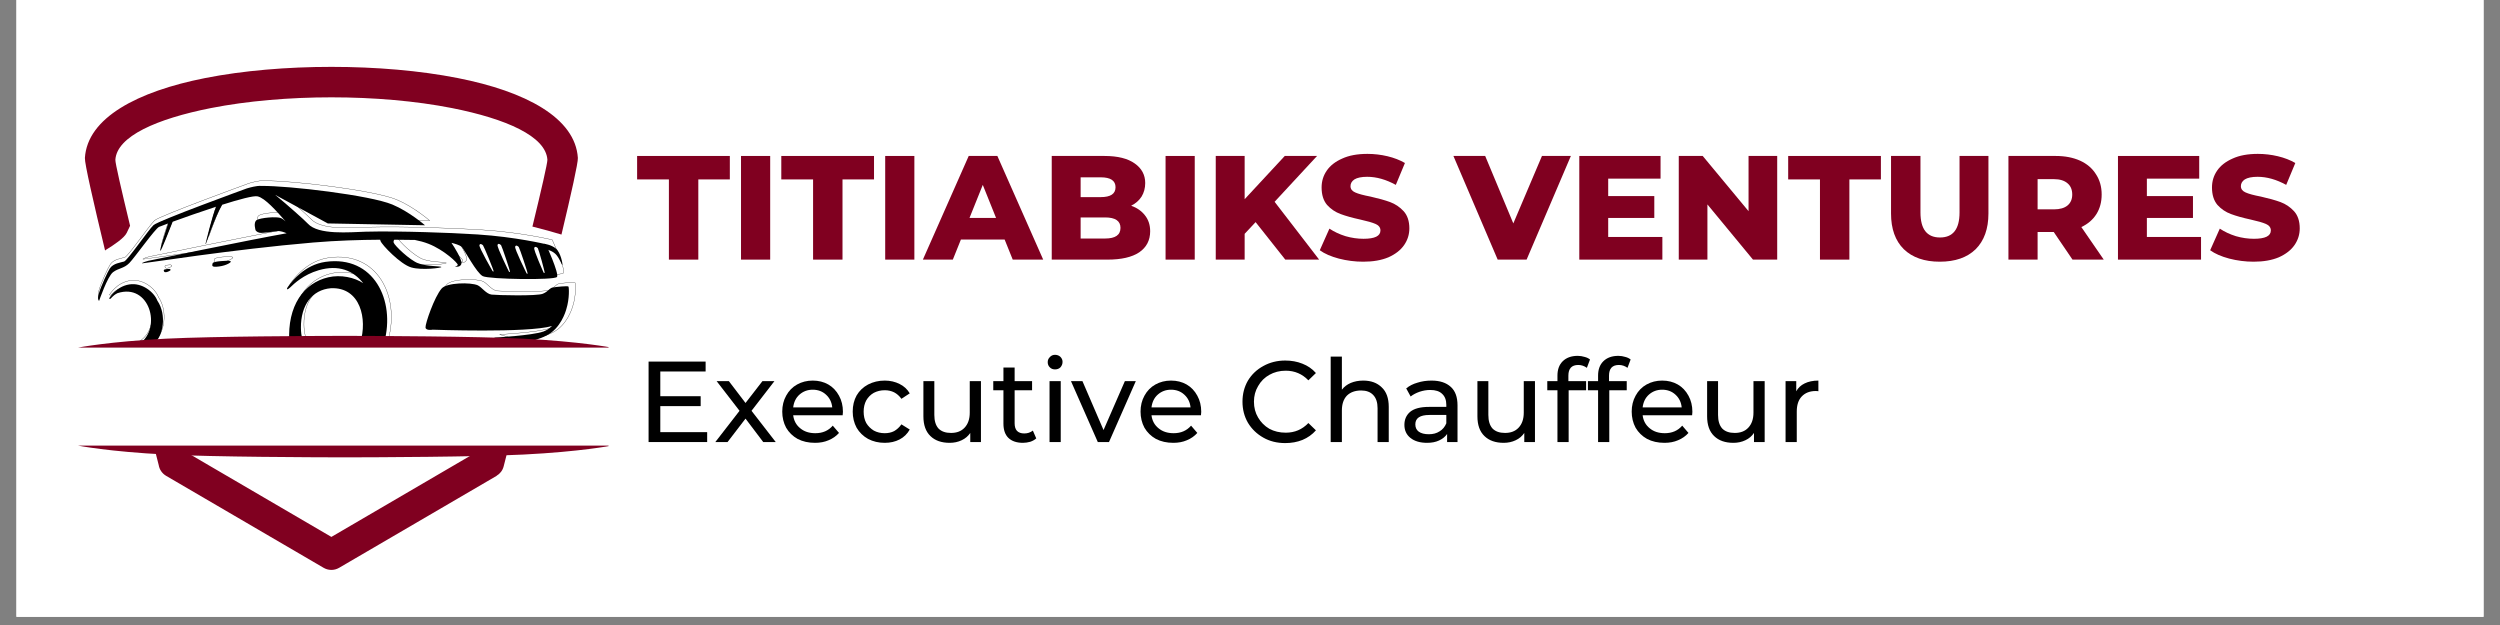 <svg xmlns="http://www.w3.org/2000/svg" xmlns:xlink="http://www.w3.org/1999/xlink" width="200" zoomAndPan="magnify" viewBox="0 0 150 37.5" height="50" preserveAspectRatio="xMidYMid meet" version="1.0"><rect x="0" y="0" width="150" height="37.5" fill="#808080" stroke="none"/><defs><g/><clipPath id="30ee4bf866"><path d="M 0.988 0 L 149.012 0 L 149.012 37.008 L 0.988 37.008 Z M 0.988 0 " clip-rule="nonzero"/></clipPath><clipPath id="135eb79064"><path d="M 5.031 4.012 L 34.73 4.012 L 34.73 34.195 L 5.031 34.195 Z M 5.031 4.012 " clip-rule="nonzero"/></clipPath><clipPath id="d66833e150"><path d="M 4.688 26.734 L 36.512 26.734 L 36.512 27.492 L 4.688 27.492 Z M 4.688 26.734 " clip-rule="nonzero"/></clipPath><clipPath id="5edb1f01ab"><path d="M 4.688 20.102 L 36.512 20.102 L 36.512 20.863 L 4.688 20.863 Z M 4.688 20.102 " clip-rule="nonzero"/></clipPath></defs><g clip-path="url(#30ee4bf866)"><path fill="#ffffff" d="M 0.988 0 L 149.012 0 L 149.012 37.008 L 0.988 37.008 Z M 0.988 0 " fill-opacity="1" fill-rule="nonzero"/><path fill="#ffffff" d="M 0.988 0 L 149.012 0 L 149.012 37.008 L 0.988 37.008 Z M 0.988 0 " fill-opacity="1" fill-rule="nonzero"/></g><path fill="#000000" d="M 13.699 15.645 C 13.699 15.645 12.793 15.656 12.758 15.797 C 12.719 15.938 12.676 16.055 13.148 15.988 C 13.621 15.926 13.883 15.723 13.852 15.691 C 13.816 15.656 13.699 15.645 13.699 15.645 Z M 10.156 16.133 C 10.156 16.133 9.836 16.141 9.828 16.207 C 9.82 16.273 9.848 16.348 9.965 16.332 C 10.082 16.316 10.258 16.223 10.238 16.184 C 10.215 16.148 10.156 16.133 10.156 16.133 Z M 7.047 17.59 C 8.977 16.961 9.73 19.688 8.371 20.625 C 8.777 20.645 9.078 20.703 9.285 20.547 C 9.758 20.203 10.035 18.906 9.441 18.039 C 9.254 17.543 8.539 16.938 7.754 17.066 C 6.941 17.199 6.539 17.914 6.539 17.914 C 6.539 17.914 6.539 17.914 6.613 17.93 C 6.66 17.938 6.723 17.754 7.047 17.59 Z M 19.855 17.293 C 21.625 17.215 22.059 19.145 21.613 20.566 L 23.051 20.547 C 23.742 18.02 22.422 15.305 19.531 15.711 C 18.266 15.891 17.535 16.863 17.289 17.191 C 17.145 17.391 17.242 17.41 17.402 17.254 C 17.648 17.016 18.203 16.484 19.117 16.215 C 20.32 15.863 21.199 16.234 21.793 16.992 C 21.27 16.645 20.445 16.465 19.699 16.637 C 18.227 16.977 17.23 18.348 17.359 20.5 C 17.371 20.676 18.199 20.539 18.199 20.539 C 18.199 20.539 18.059 20.219 18.055 19.668 C 18.043 18.328 18.711 17.387 19.855 17.293 Z M 29.641 20.258 C 29.641 20.258 31.938 20.133 32.605 19.891 C 32.812 19.816 32.984 19.691 33.121 19.562 C 31.645 19.992 25.961 19.781 25.961 19.781 C 25.961 19.781 25.547 19.859 25.531 19.645 C 25.512 19.426 26.055 17.824 26.5 17.309 C 26.805 16.953 28.246 16.93 28.664 17.117 C 28.906 17.23 29.172 17.641 29.5 17.676 C 29.828 17.715 32.223 17.773 32.57 17.625 C 32.918 17.477 32.965 17.285 33.164 17.25 C 33.367 17.211 34.051 17.145 34.105 17.191 C 34.141 17.223 34.18 17.906 33.98 18.547 C 33.934 18.719 33.633 19.699 32.812 20.121 C 31.914 20.582 30.855 20.617 30.855 20.617 Z M 5.945 18.055 C 5.945 18.055 6.445 16.59 6.781 16.332 C 7.117 16.078 7.43 16.117 7.758 15.785 C 8.086 15.449 9.305 13.723 9.543 13.613 C 9.586 13.598 9.785 13.52 10.086 13.406 C 9.957 13.793 9.559 15.02 9.617 15.047 C 9.68 15.078 10.18 13.738 10.359 13.305 C 11.035 13.059 12.031 12.707 12.969 12.402 C 12.746 12.891 12.332 14.621 12.332 14.621 C 12.332 14.621 12.332 14.621 12.348 14.648 C 12.355 14.664 12.906 12.992 13.332 12.285 C 14.34 11.965 15.219 11.727 15.453 11.781 C 15.895 11.875 16.594 12.664 17.137 13.285 C 17.031 13.191 16.934 13.117 16.867 13.09 C 16.605 12.973 15.621 13.066 15.402 13.203 C 15.184 13.344 15.336 13.816 15.336 13.816 C 15.336 13.816 15.402 13.93 15.57 13.965 C 15.734 14 16.379 13.902 16.648 13.867 C 16.809 13.844 17.043 13.93 17.199 13.996 C 14.961 14.395 8.898 15.648 8.898 15.648 C 8.898 15.648 8.473 15.762 8.531 15.801 C 8.562 15.82 13.953 14.961 18.793 14.551 C 20.223 14.43 21.625 14.391 22.809 14.383 C 22.816 14.406 22.82 14.434 22.832 14.461 C 22.91 14.691 24.035 15.867 24.68 16.047 C 25.32 16.23 26.508 16.074 26.484 16.02 C 26.457 15.961 25.637 15.992 25.109 15.805 C 24.582 15.617 23.668 14.723 23.621 14.559 C 23.602 14.492 23.621 14.43 23.656 14.383 C 24.129 14.383 24.547 14.391 24.895 14.398 C 25.16 14.449 25.441 14.523 25.703 14.625 C 26.652 14.996 27.492 15.801 27.465 15.891 C 27.441 15.98 27.285 15.992 27.285 15.992 C 27.285 15.992 27.656 16.078 27.688 15.793 C 27.711 15.555 27.266 14.824 27.086 14.57 C 27.262 14.613 27.578 14.699 27.699 14.812 C 27.867 14.98 28.59 16.383 28.969 16.57 C 29.344 16.758 33.285 16.824 33.422 16.613 C 33.555 16.402 32.754 14.652 32.754 14.652 C 32.754 14.652 30.949 14.215 28.641 14.066 C 28.496 14.059 28.352 14.051 28.199 14.043 C 28.184 14.039 28.172 14.039 28.152 14.039 C 27.367 13.984 23.957 13.844 21.926 13.902 C 20.984 13.93 19.102 14.113 18.473 13.422 C 18.297 13.23 17.258 12.301 16.516 11.695 L 19.668 13.406 L 25.5 13.516 C 25.5 13.516 24.562 12.699 23.543 12.273 C 22.199 11.715 17.336 11.137 15.691 11.156 C 15.613 11.148 15.523 11.152 15.43 11.164 C 15.133 11.203 14.809 11.305 14.809 11.305 C 14.809 11.305 9.492 13.238 9.211 13.508 C 8.922 13.773 7.648 15.633 7.445 15.691 C 7.246 15.754 6.785 15.797 6.586 16.113 C 6.465 16.301 6.066 17.141 5.922 17.637 C 5.82 17.98 5.945 18.055 5.945 18.055 " fill-opacity="1" fill-rule="evenodd"/><path stroke-linecap="round" transform="matrix(0.007, 0, 0, -0.007, 4.688, 34.196)" fill="none" stroke-linejoin="round" d="M 1304.764 2685.954 C 1304.764 2685.954 1173.552 2684.258 1168.462 2663.897 C 1162.806 2643.537 1156.585 2626.57 1225.019 2636.184 C 1293.452 2645.233 1331.345 2674.643 1326.821 2679.167 C 1321.731 2684.258 1304.764 2685.954 1304.764 2685.954 Z M 791.794 2615.258 C 791.794 2615.258 745.418 2614.127 744.286 2604.513 C 743.155 2594.898 747.114 2584.152 764.081 2586.414 C 781.048 2588.677 806.499 2602.25 803.671 2607.906 C 800.278 2612.996 791.794 2615.258 791.794 2615.258 Z M 341.603 2404.302 C 620.993 2495.358 730.147 2100.592 533.33 1964.856 C 592.149 1962.028 635.698 1953.545 665.673 1976.167 C 734.106 2025.937 774.262 2213.706 688.295 2339.262 C 661.148 2411.089 557.649 2498.751 443.97 2480.088 C 326.332 2460.858 268.079 2357.36 268.079 2357.36 C 268.079 2357.36 268.079 2357.36 278.825 2355.097 C 285.611 2353.966 294.661 2380.548 341.603 2404.302 Z M 2196.097 2447.285 C 2452.299 2458.596 2515.077 2179.206 2450.603 1973.34 L 2658.731 1976.167 C 2758.837 2342.089 2567.675 2735.159 2149.155 2676.34 C 1965.912 2650.323 1860.151 2509.497 1824.52 2461.99 C 1803.594 2433.146 1817.733 2430.318 1840.921 2452.941 C 1876.552 2487.44 1956.862 2564.357 2089.205 2603.381 C 2263.4 2654.282 2390.653 2600.554 2476.619 2490.834 C 2400.833 2541.169 2281.498 2567.185 2173.475 2542.3 C 1960.256 2493.096 1816.036 2294.582 1834.7 1982.954 C 1836.397 1957.504 1956.297 1977.299 1956.297 1977.299 C 1956.297 1977.299 1935.937 2023.675 1935.371 2103.42 C 1933.674 2297.41 2030.386 2433.711 2196.097 2447.285 Z M 3612.843 2018.019 C 3612.843 2018.019 3945.397 2036.118 4042.109 2071.183 C 4072.084 2081.928 4096.969 2100.027 4116.764 2118.69 C 3902.979 2056.478 3080.079 2087.019 3080.079 2087.019 C 3080.079 2087.019 3020.129 2075.707 3017.867 2106.813 C 3015.039 2138.485 3093.653 2370.368 3158.127 2445.023 C 3202.241 2496.489 3410.936 2499.883 3471.451 2472.735 C 3506.517 2456.334 3544.975 2396.949 3592.483 2391.859 C 3639.99 2386.204 3986.683 2377.72 4037.019 2399.212 C 4087.354 2420.703 4094.141 2448.416 4122.985 2453.506 C 4152.394 2459.162 4251.369 2468.776 4259.287 2461.99 C 4264.377 2457.465 4270.032 2358.491 4241.188 2265.738 C 4234.402 2240.853 4190.853 2098.895 4072.084 2037.814 C 3942.003 1971.077 3788.735 1965.987 3788.735 1965.987 Z M 182.113 2336.999 C 182.113 2336.999 254.505 2549.087 303.144 2586.414 C 351.783 2623.176 397.028 2617.521 444.536 2665.594 C 492.043 2714.233 668.5 2964.213 703 2980.049 C 709.221 2982.311 738.065 2993.623 781.614 3010.024 C 762.95 2954.033 705.262 2776.445 713.746 2772.486 C 722.795 2767.961 795.187 2961.951 821.204 3024.729 C 919.047 3060.36 1063.266 3111.261 1199.002 3155.375 C 1166.765 3084.679 1106.815 2834.133 1106.815 2834.133 C 1106.815 2834.133 1106.815 2834.133 1109.077 2830.174 C 1110.208 2827.912 1189.953 3069.974 1251.6 3172.342 C 1397.517 3218.719 1524.769 3253.218 1558.703 3245.3 C 1622.612 3231.727 1723.849 3117.482 1802.463 3027.557 C 1787.192 3041.13 1773.053 3051.876 1763.439 3055.835 C 1725.546 3072.802 1583.023 3059.229 1551.351 3039.434 C 1519.679 3019.073 1541.736 2950.64 1541.736 2950.64 C 1541.736 2950.64 1551.351 2934.238 1575.67 2929.148 C 1599.424 2924.058 1692.743 2938.197 1731.767 2943.287 C 1754.955 2946.681 1788.889 2934.238 1811.512 2924.624 C 1487.442 2866.936 609.681 2685.389 609.681 2685.389 C 609.681 2685.389 548.035 2668.987 556.518 2663.332 C 561.043 2660.504 1341.525 2784.928 2042.263 2844.313 C 2249.261 2861.846 2452.299 2867.501 2623.666 2868.632 C 2624.797 2865.239 2625.363 2861.28 2627.06 2857.321 C 2638.371 2823.953 2801.254 2653.717 2894.573 2627.701 C 2987.326 2601.119 3159.258 2623.742 3155.865 2631.66 C 3151.906 2640.143 3033.137 2635.619 2956.785 2662.766 C 2880.434 2689.913 2748.091 2819.428 2741.304 2843.182 C 2738.476 2852.797 2741.304 2861.846 2746.394 2868.632 C 2814.828 2868.632 2875.344 2867.501 2925.679 2866.37 C 2964.138 2859.018 3004.858 2848.272 3042.752 2833.567 C 3180.184 2779.838 3301.781 2663.332 3297.822 2650.323 C 3294.429 2637.315 3271.806 2635.619 3271.806 2635.619 C 3271.806 2635.619 3325.535 2623.176 3330.06 2664.463 C 3333.453 2698.962 3268.978 2804.723 3242.962 2841.485 C 3268.413 2835.264 3314.224 2822.821 3331.756 2806.42 C 3356.076 2782.101 3460.706 2579.062 3515.566 2551.915 C 3569.86 2524.768 4140.517 2515.153 4160.312 2545.694 C 4179.542 2576.234 4063.6 2829.608 4063.6 2829.608 C 4063.6 2829.608 3802.308 2892.952 3468.058 2914.443 C 3447.132 2915.575 3426.206 2916.706 3404.149 2917.837 C 3401.887 2918.402 3400.19 2918.402 3397.362 2918.402 C 3283.683 2926.32 2789.943 2946.681 2495.848 2938.197 C 2359.546 2934.238 2086.943 2907.657 1995.887 3007.762 C 1970.436 3035.475 1819.995 3170.08 1712.537 3257.743 L 2168.95 3010.024 L 3013.342 2994.188 C 3013.342 2994.188 2877.606 3112.392 2729.993 3174.039 C 2535.438 3254.915 1831.307 3338.619 1593.203 3335.791 C 1581.891 3336.922 1568.883 3336.356 1555.31 3334.66 C 1512.327 3329.004 1465.385 3314.299 1465.385 3314.299 C 1465.385 3314.299 695.648 3034.344 654.927 2995.319 C 613.075 2956.861 428.7 2687.651 399.29 2679.167 C 370.447 2670.118 303.71 2663.897 274.866 2618.086 C 257.333 2590.939 199.645 2469.342 178.719 2397.515 C 164.015 2347.745 182.113 2336.999 182.113 2336.999 Z M 182.113 2336.999 " stroke="#000000" stroke-width="2.268" stroke-opacity="1" stroke-miterlimit="10"/><g clip-path="url(#135eb79064)"><path fill="#800020" d="M 6.305 15.031 C 5.605 12.125 5.074 9.797 5.094 9.477 C 5.242 7.07 8.238 5.488 12.305 4.684 C 14.582 4.234 17.234 4.012 19.887 4.012 C 22.543 4.012 25.191 4.234 27.469 4.684 C 31.531 5.484 34.52 7.066 34.672 9.477 C 34.688 9.762 34.273 11.625 33.688 14.074 C 33.191 13.922 32.582 13.754 31.945 13.594 C 32.48 11.398 32.852 9.773 32.844 9.586 C 32.754 8.176 30.371 7.129 27.117 6.484 C 24.938 6.055 22.41 5.84 19.887 5.84 C 17.367 5.84 14.84 6.055 12.656 6.484 C 9.398 7.129 7.012 8.18 6.922 9.586 C 6.91 9.773 7.281 11.371 7.805 13.547 L 7.605 13.969 C 7.461 14.277 6.805 14.719 6.375 14.977 C 6.352 14.988 6.328 15.008 6.305 15.031 Z M 19.406 34.062 L 9.969 28.551 C 9.723 28.406 9.566 28.168 9.523 27.906 C 9.492 27.773 9.41 27.461 9.297 27.016 L 11.18 26.992 L 11.223 27.156 L 19.883 32.215 L 28.543 27.156 L 28.637 26.785 L 30.531 26.762 C 30.34 27.52 30.223 27.977 30.219 27.984 C 30.156 28.23 30 28.426 29.793 28.547 L 29.797 28.551 L 20.344 34.07 C 20.043 34.246 19.684 34.23 19.406 34.062 " fill-opacity="1" fill-rule="nonzero"/></g><path fill="#000000" d="M 32.82 14.973 C 32.836 14.98 33.191 15.055 33.395 15.312 C 33.602 15.57 33.707 15.902 33.742 15.891 C 33.777 15.879 33.645 15.156 33.355 14.914 C 33.066 14.672 32.633 14.625 32.633 14.625 C 32.633 14.625 32.621 14.879 32.633 14.902 C 32.645 14.926 32.82 14.973 32.82 14.973 " fill-opacity="1" fill-rule="evenodd"/><path fill="#ffffff" d="M 30.535 16.293 C 30.535 16.293 29.805 14.824 29.852 14.695 C 29.895 14.566 30.023 14.668 30.066 14.715 C 30.109 14.766 30.633 16.305 30.598 16.32 C 30.562 16.336 30.535 16.293 30.535 16.293 Z M 31.594 16.398 C 31.594 16.398 30.863 14.93 30.91 14.801 C 30.953 14.672 31.082 14.77 31.125 14.82 C 31.168 14.867 31.691 16.41 31.656 16.422 C 31.621 16.438 31.594 16.398 31.594 16.398 Z M 32.617 16.355 C 32.617 16.355 32 14.992 32.055 14.871 C 32.109 14.754 32.227 14.844 32.27 14.891 C 32.309 14.938 32.715 16.363 32.676 16.379 C 32.641 16.391 32.617 16.355 32.617 16.355 Z M 29.555 16.266 C 29.555 16.266 28.727 14.844 28.766 14.711 C 28.801 14.578 28.934 14.672 28.98 14.719 C 29.027 14.766 29.652 16.27 29.617 16.285 C 29.582 16.305 29.555 16.266 29.555 16.266 " fill-opacity="1" fill-rule="evenodd"/><g clip-path="url(#d66833e150)"><path fill="#800020" d="M 4.688 26.738 L 36.688 26.738 C 36.688 26.738 34.832 27.102 31.41 27.273 C 28.488 27.418 22.566 27.438 20.906 27.441 C 20.906 27.441 20.828 27.441 20.688 27.441 C 20.543 27.441 20.465 27.441 20.465 27.441 C 18.805 27.438 12.887 27.418 9.961 27.273 C 6.539 27.102 4.688 26.738 4.688 26.738 " fill-opacity="1" fill-rule="evenodd"/></g><g clip-path="url(#5edb1f01ab)"><path fill="#800020" d="M 4.688 20.855 L 36.688 20.855 C 36.688 20.855 34.832 20.492 31.41 20.32 C 28.488 20.176 22.566 20.156 20.906 20.152 C 20.906 20.152 20.828 20.152 20.688 20.152 C 20.543 20.152 20.465 20.152 20.465 20.152 C 18.805 20.156 12.887 20.176 9.961 20.32 C 6.539 20.492 4.688 20.855 4.688 20.855 " fill-opacity="1" fill-rule="evenodd"/></g><g fill="#800020" fill-opacity="1"><g transform="translate(38.196, 15.577)"><g><path d="M 1.938 -4.812 L 0.031 -4.812 L 0.031 -6.219 L 5.594 -6.219 L 5.594 -4.812 L 3.703 -4.812 L 3.703 0 L 1.938 0 Z M 1.938 -4.812 "/></g></g></g><g fill="#800020" fill-opacity="1"><g transform="translate(43.836, 15.577)"><g><path d="M 0.625 -6.219 L 2.375 -6.219 L 2.375 0 L 0.625 0 Z M 0.625 -6.219 "/></g></g></g><g fill="#800020" fill-opacity="1"><g transform="translate(46.847, 15.577)"><g><path d="M 1.938 -4.812 L 0.031 -4.812 L 0.031 -6.219 L 5.594 -6.219 L 5.594 -4.812 L 3.703 -4.812 L 3.703 0 L 1.938 0 Z M 1.938 -4.812 "/></g></g></g><g fill="#800020" fill-opacity="1"><g transform="translate(52.487, 15.577)"><g><path d="M 0.625 -6.219 L 2.375 -6.219 L 2.375 0 L 0.625 0 Z M 0.625 -6.219 "/></g></g></g><g fill="#800020" fill-opacity="1"><g transform="translate(55.498, 15.577)"><g><path d="M 4.781 -1.203 L 2.156 -1.203 L 1.672 0 L -0.125 0 L 2.625 -6.219 L 4.344 -6.219 L 7.094 0 L 5.266 0 Z M 4.266 -2.5 L 3.469 -4.484 L 2.672 -2.5 Z M 4.266 -2.5 "/></g></g></g><g fill="#800020" fill-opacity="1"><g transform="translate(62.479, 15.577)"><g><path d="M 5.391 -3.234 C 5.742 -3.109 6.02 -2.914 6.219 -2.656 C 6.426 -2.395 6.531 -2.078 6.531 -1.703 C 6.531 -1.16 6.312 -0.738 5.875 -0.438 C 5.438 -0.145 4.801 0 3.969 0 L 0.625 0 L 0.625 -6.219 L 3.797 -6.219 C 4.586 -6.219 5.191 -6.066 5.609 -5.766 C 6.023 -5.473 6.234 -5.082 6.234 -4.594 C 6.234 -4.289 6.16 -4.02 6.016 -3.781 C 5.867 -3.551 5.66 -3.367 5.391 -3.234 Z M 2.359 -4.938 L 2.359 -3.75 L 3.562 -3.75 C 4.156 -3.75 4.453 -3.945 4.453 -4.344 C 4.453 -4.738 4.156 -4.938 3.562 -4.938 Z M 3.828 -1.266 C 4.441 -1.266 4.75 -1.477 4.75 -1.906 C 4.75 -2.32 4.441 -2.531 3.828 -2.531 L 2.359 -2.531 L 2.359 -1.266 Z M 3.828 -1.266 "/></g></g></g><g fill="#800020" fill-opacity="1"><g transform="translate(69.309, 15.577)"><g><path d="M 0.625 -6.219 L 2.375 -6.219 L 2.375 0 L 0.625 0 Z M 0.625 -6.219 "/></g></g></g><g fill="#800020" fill-opacity="1"><g transform="translate(72.32, 15.577)"><g><path d="M 3.016 -2.25 L 2.359 -1.547 L 2.359 0 L 0.625 0 L 0.625 -6.219 L 2.359 -6.219 L 2.359 -3.625 L 4.766 -6.219 L 6.703 -6.219 L 4.156 -3.469 L 6.828 0 L 4.797 0 Z M 3.016 -2.25 "/></g></g></g><g fill="#800020" fill-opacity="1"><g transform="translate(78.999, 15.577)"><g><path d="M 2.797 0.125 C 2.297 0.125 1.805 0.062 1.328 -0.062 C 0.859 -0.188 0.477 -0.352 0.188 -0.562 L 0.766 -1.859 C 1.047 -1.672 1.367 -1.52 1.734 -1.406 C 2.098 -1.301 2.457 -1.25 2.812 -1.25 C 3.488 -1.25 3.828 -1.414 3.828 -1.75 C 3.828 -1.926 3.727 -2.055 3.531 -2.141 C 3.344 -2.223 3.035 -2.312 2.609 -2.406 C 2.141 -2.508 1.75 -2.617 1.438 -2.734 C 1.125 -2.848 0.852 -3.031 0.625 -3.281 C 0.406 -3.539 0.297 -3.891 0.297 -4.328 C 0.297 -4.703 0.398 -5.039 0.609 -5.344 C 0.816 -5.645 1.125 -5.883 1.531 -6.062 C 1.938 -6.25 2.441 -6.344 3.047 -6.344 C 3.453 -6.344 3.852 -6.297 4.25 -6.203 C 4.645 -6.109 4.992 -5.973 5.297 -5.797 L 4.75 -4.484 C 4.164 -4.805 3.594 -4.969 3.031 -4.969 C 2.688 -4.969 2.43 -4.914 2.266 -4.812 C 2.109 -4.707 2.031 -4.57 2.031 -4.406 C 2.031 -4.238 2.125 -4.113 2.312 -4.031 C 2.5 -3.945 2.805 -3.863 3.234 -3.781 C 3.703 -3.676 4.094 -3.566 4.406 -3.453 C 4.719 -3.336 4.988 -3.156 5.219 -2.906 C 5.445 -2.656 5.562 -2.312 5.562 -1.875 C 5.562 -1.508 5.457 -1.176 5.25 -0.875 C 5.039 -0.57 4.727 -0.328 4.312 -0.141 C 3.895 0.035 3.391 0.125 2.797 0.125 Z M 2.797 0.125 "/></g></g></g><g fill="#800020" fill-opacity="1"><g transform="translate(84.745, 15.577)"><g/></g></g><g fill="#800020" fill-opacity="1"><g transform="translate(87.33, 15.577)"><g><path d="M 6.922 -6.219 L 4.266 0 L 2.531 0 L -0.125 -6.219 L 1.781 -6.219 L 3.469 -2.172 L 5.188 -6.219 Z M 6.922 -6.219 "/></g></g></g><g fill="#800020" fill-opacity="1"><g transform="translate(94.133, 15.577)"><g><path d="M 5.609 -1.359 L 5.609 0 L 0.625 0 L 0.625 -6.219 L 5.5 -6.219 L 5.5 -4.859 L 2.359 -4.859 L 2.359 -3.812 L 5.125 -3.812 L 5.125 -2.5 L 2.359 -2.5 L 2.359 -1.359 Z M 5.609 -1.359 "/></g></g></g><g fill="#800020" fill-opacity="1"><g transform="translate(100.101, 15.577)"><g><path d="M 6.531 -6.219 L 6.531 0 L 5.078 0 L 2.344 -3.312 L 2.344 0 L 0.625 0 L 0.625 -6.219 L 2.062 -6.219 L 4.812 -2.906 L 4.812 -6.219 Z M 6.531 -6.219 "/></g></g></g><g fill="#800020" fill-opacity="1"><g transform="translate(107.26, 15.577)"><g><path d="M 1.938 -4.812 L 0.031 -4.812 L 0.031 -6.219 L 5.594 -6.219 L 5.594 -4.812 L 3.703 -4.812 L 3.703 0 L 1.938 0 Z M 1.938 -4.812 "/></g></g></g><g fill="#800020" fill-opacity="1"><g transform="translate(112.9, 15.577)"><g><path d="M 3.484 0.125 C 2.566 0.125 1.848 -0.125 1.328 -0.625 C 0.816 -1.133 0.562 -1.848 0.562 -2.766 L 0.562 -6.219 L 2.328 -6.219 L 2.328 -2.828 C 2.328 -1.828 2.719 -1.328 3.5 -1.328 C 4.281 -1.328 4.672 -1.828 4.672 -2.828 L 4.672 -6.219 L 6.406 -6.219 L 6.406 -2.766 C 6.406 -1.848 6.148 -1.133 5.641 -0.625 C 5.129 -0.125 4.41 0.125 3.484 0.125 Z M 3.484 0.125 "/></g></g></g><g fill="#800020" fill-opacity="1"><g transform="translate(119.881, 15.577)"><g><path d="M 3.344 -1.656 L 2.375 -1.656 L 2.375 0 L 0.625 0 L 0.625 -6.219 L 3.469 -6.219 C 4.02 -6.219 4.504 -6.125 4.922 -5.938 C 5.336 -5.75 5.656 -5.477 5.875 -5.125 C 6.102 -4.781 6.219 -4.375 6.219 -3.906 C 6.219 -3.457 6.113 -3.066 5.906 -2.734 C 5.695 -2.398 5.395 -2.141 5 -1.953 L 6.344 0 L 4.469 0 Z M 4.453 -3.906 C 4.453 -4.195 4.359 -4.422 4.172 -4.578 C 3.984 -4.742 3.711 -4.828 3.359 -4.828 L 2.375 -4.828 L 2.375 -3.016 L 3.359 -3.016 C 3.711 -3.016 3.984 -3.094 4.172 -3.25 C 4.359 -3.406 4.453 -3.625 4.453 -3.906 Z M 4.453 -3.906 "/></g></g></g><g fill="#800020" fill-opacity="1"><g transform="translate(126.453, 15.577)"><g><path d="M 5.609 -1.359 L 5.609 0 L 0.625 0 L 0.625 -6.219 L 5.5 -6.219 L 5.5 -4.859 L 2.359 -4.859 L 2.359 -3.812 L 5.125 -3.812 L 5.125 -2.5 L 2.359 -2.5 L 2.359 -1.359 Z M 5.609 -1.359 "/></g></g></g><g fill="#800020" fill-opacity="1"><g transform="translate(132.422, 15.577)"><g><path d="M 2.797 0.125 C 2.297 0.125 1.805 0.062 1.328 -0.062 C 0.859 -0.188 0.477 -0.352 0.188 -0.562 L 0.766 -1.859 C 1.047 -1.672 1.367 -1.52 1.734 -1.406 C 2.098 -1.301 2.457 -1.25 2.812 -1.25 C 3.488 -1.25 3.828 -1.414 3.828 -1.75 C 3.828 -1.926 3.727 -2.055 3.531 -2.141 C 3.344 -2.223 3.035 -2.312 2.609 -2.406 C 2.141 -2.508 1.75 -2.617 1.438 -2.734 C 1.125 -2.848 0.852 -3.031 0.625 -3.281 C 0.406 -3.539 0.297 -3.891 0.297 -4.328 C 0.297 -4.703 0.398 -5.039 0.609 -5.344 C 0.816 -5.645 1.125 -5.883 1.531 -6.062 C 1.938 -6.25 2.441 -6.344 3.047 -6.344 C 3.453 -6.344 3.852 -6.297 4.25 -6.203 C 4.645 -6.109 4.992 -5.973 5.297 -5.797 L 4.75 -4.484 C 4.164 -4.805 3.594 -4.969 3.031 -4.969 C 2.688 -4.969 2.43 -4.914 2.266 -4.812 C 2.109 -4.707 2.031 -4.57 2.031 -4.406 C 2.031 -4.238 2.125 -4.113 2.312 -4.031 C 2.5 -3.945 2.805 -3.863 3.234 -3.781 C 3.703 -3.676 4.094 -3.566 4.406 -3.453 C 4.719 -3.336 4.988 -3.156 5.219 -2.906 C 5.445 -2.656 5.562 -2.312 5.562 -1.875 C 5.562 -1.508 5.457 -1.176 5.25 -0.875 C 5.039 -0.57 4.727 -0.328 4.312 -0.141 C 3.895 0.035 3.391 0.125 2.797 0.125 Z M 2.797 0.125 "/></g></g></g><g fill="#000000" fill-opacity="1"><g transform="translate(38.196, 26.523)"><g><path d="M 4.234 -0.594 L 4.234 0 L 0.719 0 L 0.719 -4.828 L 4.141 -4.828 L 4.141 -4.234 L 1.422 -4.234 L 1.422 -2.75 L 3.844 -2.75 L 3.844 -2.156 L 1.422 -2.156 L 1.422 -0.594 Z M 4.234 -0.594 "/></g></g></g><g fill="#000000" fill-opacity="1"><g transform="translate(42.825, 26.523)"><g><path d="M 2.969 0 L 1.906 -1.406 L 0.828 0 L 0.094 0 L 1.547 -1.875 L 0.172 -3.656 L 0.906 -3.656 L 1.906 -2.344 L 2.922 -3.656 L 3.641 -3.656 L 2.266 -1.875 L 3.719 0 Z M 2.969 0 "/></g></g></g><g fill="#000000" fill-opacity="1"><g transform="translate(46.638, 26.523)"><g><path d="M 3.938 -1.812 C 3.938 -1.758 3.93 -1.691 3.922 -1.609 L 0.953 -1.609 C 0.992 -1.285 1.133 -1.023 1.375 -0.828 C 1.613 -0.629 1.914 -0.531 2.281 -0.531 C 2.719 -0.531 3.066 -0.68 3.328 -0.984 L 3.703 -0.547 C 3.535 -0.359 3.328 -0.211 3.078 -0.109 C 2.836 -0.004 2.566 0.047 2.266 0.047 C 1.867 0.047 1.52 -0.031 1.219 -0.188 C 0.926 -0.352 0.695 -0.578 0.531 -0.859 C 0.375 -1.148 0.297 -1.473 0.297 -1.828 C 0.297 -2.18 0.375 -2.5 0.531 -2.781 C 0.688 -3.07 0.906 -3.297 1.188 -3.453 C 1.469 -3.609 1.781 -3.688 2.125 -3.688 C 2.477 -3.688 2.789 -3.609 3.062 -3.453 C 3.332 -3.297 3.547 -3.07 3.703 -2.781 C 3.859 -2.5 3.938 -2.176 3.938 -1.812 Z M 2.125 -3.141 C 1.812 -3.141 1.547 -3.039 1.328 -2.844 C 1.117 -2.656 0.992 -2.398 0.953 -2.078 L 3.297 -2.078 C 3.266 -2.391 3.141 -2.645 2.922 -2.844 C 2.711 -3.039 2.445 -3.141 2.125 -3.141 Z M 2.125 -3.141 "/></g></g></g><g fill="#000000" fill-opacity="1"><g transform="translate(50.866, 26.523)"><g><path d="M 2.219 0.047 C 1.852 0.047 1.52 -0.031 1.219 -0.188 C 0.926 -0.352 0.695 -0.578 0.531 -0.859 C 0.375 -1.148 0.297 -1.473 0.297 -1.828 C 0.297 -2.191 0.375 -2.516 0.531 -2.797 C 0.695 -3.078 0.926 -3.297 1.219 -3.453 C 1.52 -3.609 1.852 -3.688 2.219 -3.688 C 2.551 -3.688 2.848 -3.617 3.109 -3.484 C 3.367 -3.359 3.57 -3.172 3.719 -2.922 L 3.219 -2.594 C 3.094 -2.77 2.945 -2.898 2.781 -2.984 C 2.613 -3.066 2.426 -3.109 2.219 -3.109 C 1.977 -3.109 1.758 -3.055 1.562 -2.953 C 1.375 -2.848 1.223 -2.695 1.109 -2.5 C 1.004 -2.301 0.953 -2.078 0.953 -1.828 C 0.953 -1.566 1.004 -1.336 1.109 -1.141 C 1.223 -0.953 1.375 -0.801 1.562 -0.688 C 1.758 -0.582 1.977 -0.531 2.219 -0.531 C 2.426 -0.531 2.613 -0.57 2.781 -0.656 C 2.945 -0.75 3.094 -0.883 3.219 -1.062 L 3.719 -0.75 C 3.57 -0.488 3.367 -0.289 3.109 -0.156 C 2.848 -0.02 2.551 0.047 2.219 0.047 Z M 2.219 0.047 "/></g></g></g><g fill="#000000" fill-opacity="1"><g transform="translate(54.81, 26.523)"><g><path d="M 4.047 -3.656 L 4.047 0 L 3.406 0 L 3.406 -0.547 C 3.281 -0.359 3.109 -0.211 2.891 -0.109 C 2.672 -0.004 2.43 0.047 2.172 0.047 C 1.68 0.047 1.297 -0.086 1.016 -0.359 C 0.734 -0.629 0.594 -1.023 0.594 -1.547 L 0.594 -3.656 L 1.25 -3.656 L 1.25 -1.625 C 1.25 -1.27 1.332 -1 1.5 -0.812 C 1.676 -0.633 1.926 -0.547 2.25 -0.547 C 2.594 -0.547 2.863 -0.648 3.062 -0.859 C 3.27 -1.078 3.375 -1.379 3.375 -1.766 L 3.375 -3.656 Z M 4.047 -3.656 "/></g></g></g><g fill="#000000" fill-opacity="1"><g transform="translate(59.487, 26.523)"><g><path d="M 2.688 -0.219 C 2.594 -0.133 2.473 -0.066 2.328 -0.016 C 2.18 0.023 2.035 0.047 1.891 0.047 C 1.516 0.047 1.223 -0.051 1.016 -0.25 C 0.816 -0.445 0.719 -0.734 0.719 -1.109 L 0.719 -3.109 L 0.109 -3.109 L 0.109 -3.656 L 0.719 -3.656 L 0.719 -4.469 L 1.391 -4.469 L 1.391 -3.656 L 2.438 -3.656 L 2.438 -3.109 L 1.391 -3.109 L 1.391 -1.125 C 1.391 -0.926 1.438 -0.773 1.531 -0.672 C 1.633 -0.566 1.781 -0.516 1.969 -0.516 C 2.164 -0.516 2.336 -0.57 2.484 -0.688 Z M 2.688 -0.219 "/></g></g></g><g fill="#000000" fill-opacity="1"><g transform="translate(62.347, 26.523)"><g><path d="M 0.625 -3.656 L 1.297 -3.656 L 1.297 0 L 0.625 0 Z M 0.953 -4.359 C 0.828 -4.359 0.723 -4.398 0.641 -4.484 C 0.555 -4.566 0.516 -4.672 0.516 -4.797 C 0.516 -4.91 0.555 -5.008 0.641 -5.094 C 0.723 -5.188 0.828 -5.234 0.953 -5.234 C 1.086 -5.234 1.195 -5.191 1.281 -5.109 C 1.363 -5.023 1.406 -4.926 1.406 -4.812 C 1.406 -4.688 1.363 -4.578 1.281 -4.484 C 1.195 -4.398 1.086 -4.359 0.953 -4.359 Z M 0.953 -4.359 "/></g></g></g><g fill="#000000" fill-opacity="1"><g transform="translate(64.274, 26.523)"><g><path d="M 3.875 -3.656 L 2.266 0 L 1.594 0 L -0.016 -3.656 L 0.672 -3.656 L 1.938 -0.719 L 3.219 -3.656 Z M 3.875 -3.656 "/></g></g></g><g fill="#000000" fill-opacity="1"><g transform="translate(68.136, 26.523)"><g><path d="M 3.938 -1.812 C 3.938 -1.758 3.93 -1.691 3.922 -1.609 L 0.953 -1.609 C 0.992 -1.285 1.133 -1.023 1.375 -0.828 C 1.613 -0.629 1.914 -0.531 2.281 -0.531 C 2.719 -0.531 3.066 -0.68 3.328 -0.984 L 3.703 -0.547 C 3.535 -0.359 3.328 -0.211 3.078 -0.109 C 2.836 -0.004 2.566 0.047 2.266 0.047 C 1.867 0.047 1.52 -0.031 1.219 -0.188 C 0.926 -0.352 0.695 -0.578 0.531 -0.859 C 0.375 -1.148 0.297 -1.473 0.297 -1.828 C 0.297 -2.18 0.375 -2.5 0.531 -2.781 C 0.688 -3.07 0.906 -3.297 1.188 -3.453 C 1.469 -3.609 1.781 -3.688 2.125 -3.688 C 2.477 -3.688 2.789 -3.609 3.062 -3.453 C 3.332 -3.297 3.547 -3.07 3.703 -2.781 C 3.859 -2.5 3.938 -2.176 3.938 -1.812 Z M 2.125 -3.141 C 1.812 -3.141 1.547 -3.039 1.328 -2.844 C 1.117 -2.656 0.992 -2.398 0.953 -2.078 L 3.297 -2.078 C 3.266 -2.391 3.141 -2.645 2.922 -2.844 C 2.711 -3.039 2.445 -3.141 2.125 -3.141 Z M 2.125 -3.141 "/></g></g></g><g fill="#000000" fill-opacity="1"><g transform="translate(72.363, 26.523)"><g/></g></g><g fill="#000000" fill-opacity="1"><g transform="translate(74.221, 26.523)"><g><path d="M 2.891 0.062 C 2.398 0.062 1.961 -0.047 1.578 -0.266 C 1.191 -0.484 0.883 -0.781 0.656 -1.156 C 0.438 -1.531 0.328 -1.953 0.328 -2.422 C 0.328 -2.891 0.438 -3.312 0.656 -3.688 C 0.883 -4.062 1.191 -4.352 1.578 -4.562 C 1.973 -4.781 2.41 -4.891 2.891 -4.891 C 3.266 -4.891 3.609 -4.828 3.922 -4.703 C 4.242 -4.578 4.516 -4.391 4.734 -4.141 L 4.281 -3.703 C 3.914 -4.086 3.461 -4.281 2.922 -4.281 C 2.555 -4.281 2.227 -4.195 1.938 -4.031 C 1.656 -3.875 1.43 -3.648 1.266 -3.359 C 1.098 -3.078 1.016 -2.766 1.016 -2.422 C 1.016 -2.066 1.098 -1.75 1.266 -1.469 C 1.43 -1.188 1.656 -0.961 1.938 -0.797 C 2.227 -0.641 2.555 -0.562 2.922 -0.562 C 3.461 -0.562 3.914 -0.754 4.281 -1.141 L 4.734 -0.703 C 4.516 -0.453 4.242 -0.258 3.922 -0.125 C 3.609 0 3.266 0.062 2.891 0.062 Z M 2.891 0.062 "/></g></g></g><g fill="#000000" fill-opacity="1"><g transform="translate(79.216, 26.523)"><g><path d="M 2.578 -3.688 C 3.047 -3.688 3.414 -3.551 3.688 -3.281 C 3.969 -3.02 4.109 -2.629 4.109 -2.109 L 4.109 0 L 3.438 0 L 3.438 -2.031 C 3.438 -2.383 3.348 -2.648 3.172 -2.828 C 3.004 -3.004 2.766 -3.094 2.453 -3.094 C 2.086 -3.094 1.801 -2.988 1.594 -2.781 C 1.395 -2.57 1.297 -2.273 1.297 -1.891 L 1.297 0 L 0.625 0 L 0.625 -5.125 L 1.297 -5.125 L 1.297 -3.141 C 1.43 -3.316 1.609 -3.453 1.828 -3.547 C 2.055 -3.641 2.305 -3.688 2.578 -3.688 Z M 2.578 -3.688 "/></g></g></g><g fill="#000000" fill-opacity="1"><g transform="translate(83.92, 26.523)"><g><path d="M 1.969 -3.688 C 2.469 -3.688 2.852 -3.562 3.125 -3.312 C 3.395 -3.07 3.531 -2.703 3.531 -2.203 L 3.531 0 L 2.906 0 L 2.906 -0.484 C 2.789 -0.316 2.629 -0.188 2.422 -0.094 C 2.223 0 1.984 0.047 1.703 0.047 C 1.285 0.047 0.953 -0.051 0.703 -0.25 C 0.461 -0.445 0.344 -0.707 0.344 -1.031 C 0.344 -1.352 0.457 -1.613 0.688 -1.812 C 0.926 -2.008 1.301 -2.109 1.812 -2.109 L 2.859 -2.109 L 2.859 -2.234 C 2.859 -2.523 2.773 -2.742 2.609 -2.891 C 2.453 -3.047 2.211 -3.125 1.891 -3.125 C 1.672 -3.125 1.457 -3.086 1.25 -3.016 C 1.039 -2.941 0.863 -2.848 0.719 -2.734 L 0.453 -3.219 C 0.641 -3.375 0.863 -3.488 1.125 -3.562 C 1.383 -3.645 1.664 -3.688 1.969 -3.688 Z M 1.812 -0.469 C 2.062 -0.469 2.273 -0.523 2.453 -0.641 C 2.641 -0.754 2.773 -0.914 2.859 -1.125 L 2.859 -1.625 L 1.844 -1.625 C 1.281 -1.625 1 -1.438 1 -1.062 C 1 -0.875 1.066 -0.727 1.203 -0.625 C 1.348 -0.52 1.551 -0.469 1.812 -0.469 Z M 1.812 -0.469 "/></g></g></g><g fill="#000000" fill-opacity="1"><g transform="translate(88.051, 26.523)"><g><path d="M 4.047 -3.656 L 4.047 0 L 3.406 0 L 3.406 -0.547 C 3.281 -0.359 3.109 -0.211 2.891 -0.109 C 2.672 -0.004 2.43 0.047 2.172 0.047 C 1.68 0.047 1.297 -0.086 1.016 -0.359 C 0.734 -0.629 0.594 -1.023 0.594 -1.547 L 0.594 -3.656 L 1.25 -3.656 L 1.25 -1.625 C 1.25 -1.27 1.332 -1 1.5 -0.812 C 1.676 -0.633 1.926 -0.547 2.25 -0.547 C 2.594 -0.547 2.863 -0.648 3.062 -0.859 C 3.27 -1.078 3.375 -1.379 3.375 -1.766 L 3.375 -3.656 Z M 4.047 -3.656 "/></g></g></g><g fill="#000000" fill-opacity="1"><g transform="translate(92.728, 26.523)"><g><path d="M 1.969 -4.625 C 1.57 -4.625 1.375 -4.41 1.375 -3.984 L 1.375 -3.656 L 2.438 -3.656 L 2.438 -3.109 L 1.391 -3.109 L 1.391 0 L 0.719 0 L 0.719 -3.109 L 0.109 -3.109 L 0.109 -3.656 L 0.719 -3.656 L 0.719 -3.984 C 0.719 -4.348 0.82 -4.633 1.031 -4.844 C 1.25 -5.062 1.551 -5.172 1.938 -5.172 C 2.082 -5.172 2.219 -5.148 2.344 -5.109 C 2.477 -5.078 2.586 -5.023 2.672 -4.953 L 2.484 -4.453 C 2.328 -4.566 2.156 -4.625 1.969 -4.625 Z M 1.969 -4.625 "/></g></g></g><g fill="#000000" fill-opacity="1"><g transform="translate(95.166, 26.523)"><g><path d="M 1.969 -4.625 C 1.57 -4.625 1.375 -4.41 1.375 -3.984 L 1.375 -3.656 L 2.438 -3.656 L 2.438 -3.109 L 1.391 -3.109 L 1.391 0 L 0.719 0 L 0.719 -3.109 L 0.109 -3.109 L 0.109 -3.656 L 0.719 -3.656 L 0.719 -3.984 C 0.719 -4.348 0.82 -4.633 1.031 -4.844 C 1.25 -5.062 1.551 -5.172 1.938 -5.172 C 2.082 -5.172 2.219 -5.148 2.344 -5.109 C 2.477 -5.078 2.586 -5.023 2.672 -4.953 L 2.484 -4.453 C 2.328 -4.566 2.156 -4.625 1.969 -4.625 Z M 1.969 -4.625 "/></g></g></g><g fill="#000000" fill-opacity="1"><g transform="translate(97.605, 26.523)"><g><path d="M 3.938 -1.812 C 3.938 -1.758 3.93 -1.691 3.922 -1.609 L 0.953 -1.609 C 0.992 -1.285 1.133 -1.023 1.375 -0.828 C 1.613 -0.629 1.914 -0.531 2.281 -0.531 C 2.719 -0.531 3.066 -0.68 3.328 -0.984 L 3.703 -0.547 C 3.535 -0.359 3.328 -0.211 3.078 -0.109 C 2.836 -0.004 2.566 0.047 2.266 0.047 C 1.867 0.047 1.52 -0.031 1.219 -0.188 C 0.926 -0.352 0.695 -0.578 0.531 -0.859 C 0.375 -1.148 0.297 -1.473 0.297 -1.828 C 0.297 -2.18 0.375 -2.5 0.531 -2.781 C 0.688 -3.07 0.906 -3.297 1.188 -3.453 C 1.469 -3.609 1.781 -3.688 2.125 -3.688 C 2.477 -3.688 2.789 -3.609 3.062 -3.453 C 3.332 -3.297 3.547 -3.07 3.703 -2.781 C 3.859 -2.5 3.938 -2.176 3.938 -1.812 Z M 2.125 -3.141 C 1.812 -3.141 1.547 -3.039 1.328 -2.844 C 1.117 -2.656 0.992 -2.398 0.953 -2.078 L 3.297 -2.078 C 3.266 -2.391 3.141 -2.645 2.922 -2.844 C 2.711 -3.039 2.445 -3.141 2.125 -3.141 Z M 2.125 -3.141 "/></g></g></g><g fill="#000000" fill-opacity="1"><g transform="translate(101.833, 26.523)"><g><path d="M 4.047 -3.656 L 4.047 0 L 3.406 0 L 3.406 -0.547 C 3.281 -0.359 3.109 -0.211 2.891 -0.109 C 2.672 -0.004 2.43 0.047 2.172 0.047 C 1.68 0.047 1.297 -0.086 1.016 -0.359 C 0.734 -0.629 0.594 -1.023 0.594 -1.547 L 0.594 -3.656 L 1.25 -3.656 L 1.25 -1.625 C 1.25 -1.27 1.332 -1 1.5 -0.812 C 1.676 -0.633 1.926 -0.547 2.25 -0.547 C 2.594 -0.547 2.863 -0.648 3.062 -0.859 C 3.27 -1.078 3.375 -1.379 3.375 -1.766 L 3.375 -3.656 Z M 4.047 -3.656 "/></g></g></g><g fill="#000000" fill-opacity="1"><g transform="translate(106.509, 26.523)"><g><path d="M 1.266 -3.047 C 1.379 -3.254 1.547 -3.41 1.766 -3.516 C 1.992 -3.629 2.27 -3.688 2.594 -3.688 L 2.594 -3.047 C 2.562 -3.055 2.508 -3.062 2.438 -3.062 C 2.082 -3.062 1.801 -2.953 1.594 -2.734 C 1.395 -2.523 1.297 -2.223 1.297 -1.828 L 1.297 0 L 0.625 0 L 0.625 -3.656 L 1.266 -3.656 Z M 1.266 -3.047 "/></g></g></g></svg>